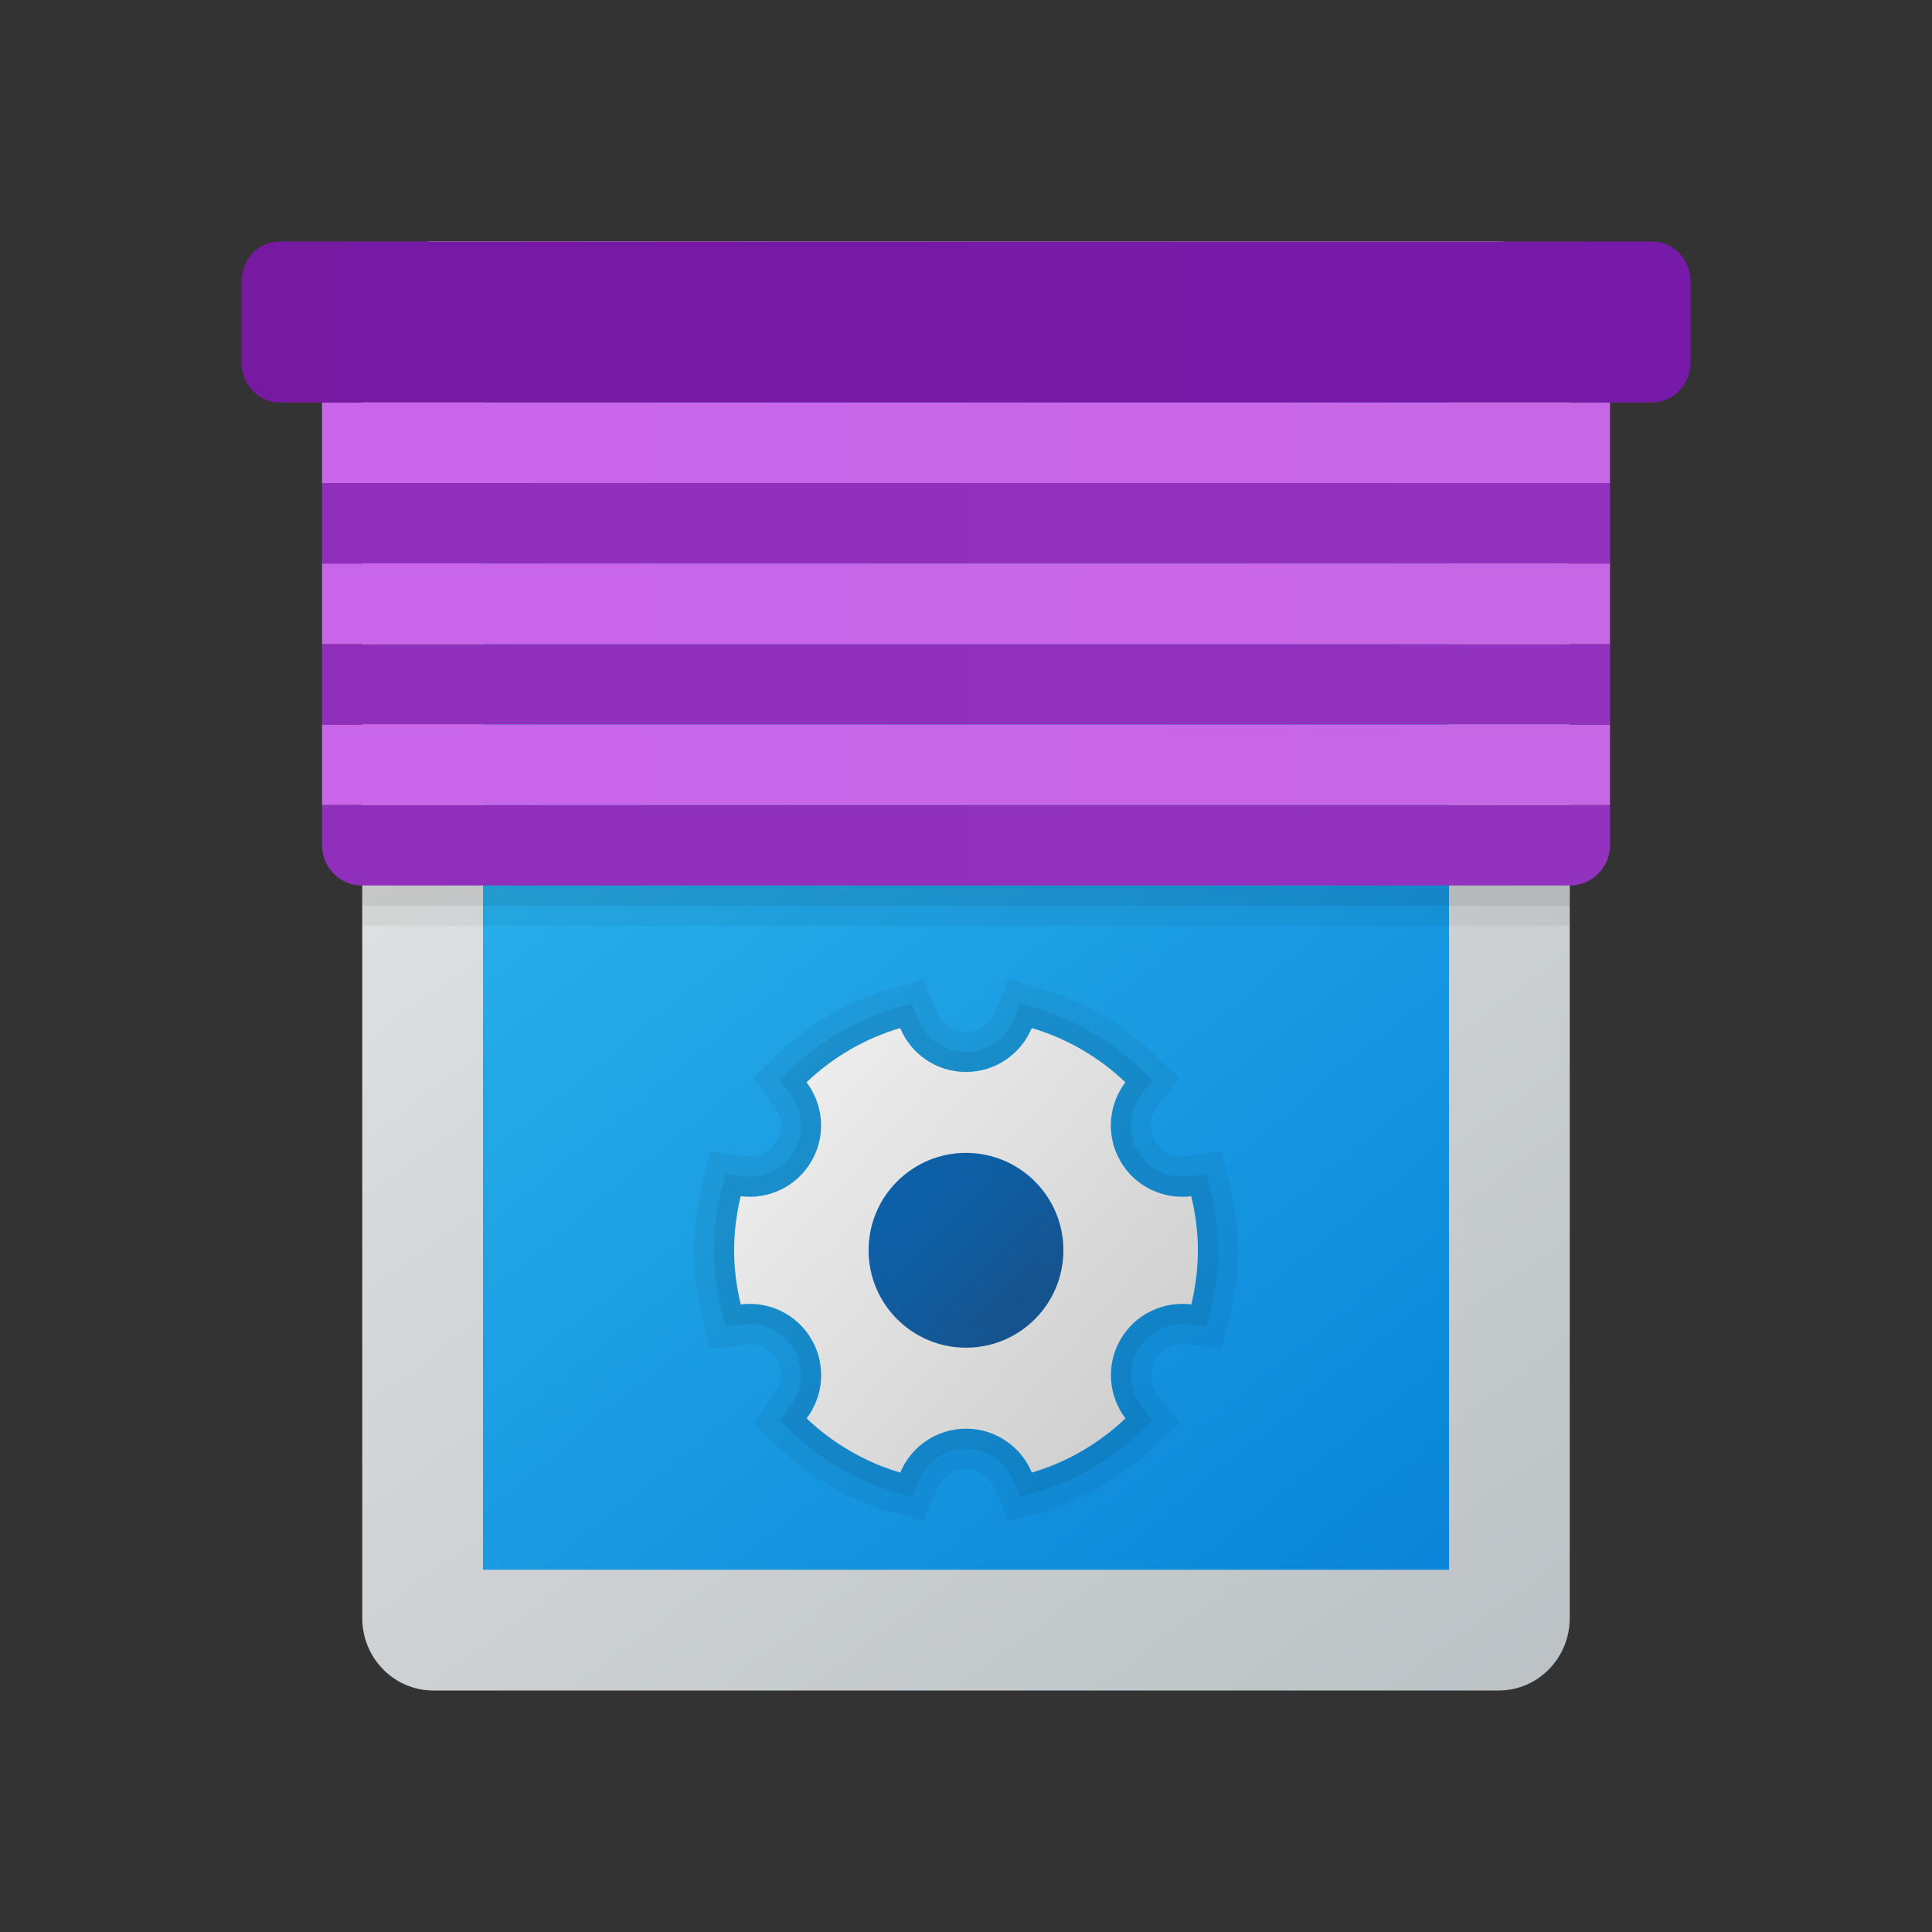 <svg xmlns="http://www.w3.org/2000/svg" viewBox="0 0 48 48"><rect x="0" y="0" width="48" height="48" fill="#333333" stroke="none"/><linearGradient id="ovfvFcwmMGDc4aO47Ieela" x1="7.197" x2="37.988" y1="1.181" y2="42.996" gradientUnits="userSpaceOnUse"><stop offset="0" stop-color="#f0f0f0"/><stop offset="1" stop-color="#bbc1c4"/></linearGradient><path fill="url(#ovfvFcwmMGDc4aO47Ieela)" d="M10.765,6h26.471C38.21,6,39,6.806,39,7.8v32.4c0,0.994-0.79,1.8-1.765,1.8H10.765	C9.79,42,9,41.194,9,40.2V7.8C9,6.806,9.79,6,10.765,6z"/><linearGradient id="ovfvFcwmMGDc4aO47Ieelb" x1="11.509" x2="35.853" y1="8.701" y2="38.517" gradientUnits="userSpaceOnUse"><stop offset="0" stop-color="#33bef0"/><stop offset="1" stop-color="#0a85d9"/></linearGradient><rect width="24" height="30" x="12" y="9" fill="url(#ovfvFcwmMGDc4aO47Ieelb)"/><rect width="30" height="4" x="9" y="19" opacity=".05"/><rect width="30" height="3" x="9" y="19.5" opacity=".07"/><linearGradient id="ovfvFcwmMGDc4aO47Ieelc" x1="8" x2="40" y1="829" y2="829" gradientTransform="matrix(1 0 0 -1 0 850)" gradientUnits="userSpaceOnUse"><stop offset="0" stop-color="#912fbd"/><stop offset="1" stop-color="#9332bf"/></linearGradient><path fill="url(#ovfvFcwmMGDc4aO47Ieelc)" d="M40,21v-1H8v1c0,0.552,0.448,1,1,1h30C39.552,22,40,21.552,40,21z"/><linearGradient id="ovfvFcwmMGDc4aO47Ieeld" x1="8" x2="40" y1="831" y2="831" gradientTransform="matrix(1 0 0 -1 0 850)" gradientUnits="userSpaceOnUse"><stop offset="0" stop-color="#c965eb"/><stop offset="1" stop-color="#c767e5"/></linearGradient><rect width="32" height="2" x="8" y="18" fill="url(#ovfvFcwmMGDc4aO47Ieeld)"/><linearGradient id="ovfvFcwmMGDc4aO47Ieele" x1="8" x2="40" y1="833" y2="833" gradientTransform="matrix(1 0 0 -1 0 850)" gradientUnits="userSpaceOnUse"><stop offset="0" stop-color="#912fbd"/><stop offset="1" stop-color="#9332bf"/></linearGradient><rect width="32" height="2" x="8" y="16" fill="url(#ovfvFcwmMGDc4aO47Ieele)"/><linearGradient id="ovfvFcwmMGDc4aO47Ieelf" x1="8" x2="40" y1="835" y2="835" gradientTransform="matrix(1 0 0 -1 0 850)" gradientUnits="userSpaceOnUse"><stop offset="0" stop-color="#c965eb"/><stop offset="1" stop-color="#c767e5"/></linearGradient><rect width="32" height="2" x="8" y="14" fill="url(#ovfvFcwmMGDc4aO47Ieelf)"/><linearGradient id="ovfvFcwmMGDc4aO47Ieelg" x1="8" x2="40" y1="837" y2="837" gradientTransform="matrix(1 0 0 -1 0 850)" gradientUnits="userSpaceOnUse"><stop offset="0" stop-color="#912fbd"/><stop offset="1" stop-color="#9332bf"/></linearGradient><rect width="32" height="2" x="8" y="12" fill="url(#ovfvFcwmMGDc4aO47Ieelg)"/><linearGradient id="ovfvFcwmMGDc4aO47Ieelh" x1="8" x2="40" y1="839" y2="839" gradientTransform="matrix(1 0 0 -1 0 850)" gradientUnits="userSpaceOnUse"><stop offset="0" stop-color="#c965eb"/><stop offset="1" stop-color="#c767e5"/></linearGradient><rect width="32" height="2" x="8" y="10" fill="url(#ovfvFcwmMGDc4aO47Ieelh)"/><linearGradient id="ovfvFcwmMGDc4aO47Ieeli" x1="6" x2="42" y1="8" y2="8" gradientUnits="userSpaceOnUse"><stop offset="0" stop-color="#7819a2"/><stop offset="1" stop-color="#771aa9"/></linearGradient><path fill="url(#ovfvFcwmMGDc4aO47Ieeli)" d="M6,7v2c0,0.552,0.424,1,0.947,1h34.105C41.576,10,42,9.552,42,9V7c0-0.552-0.424-1-0.947-1	H6.947C6.424,6,6,6.448,6,7z"/><path d="M24.713,36.971c-0.121-0.289-0.4-0.476-0.713-0.476c-0.312,0-0.592,0.187-0.712,0.476l-0.347,0.829	l-0.86-0.255c-1.014-0.3-1.958-0.847-2.73-1.581l-0.65-0.617l0.543-0.713c0.189-0.249,0.21-0.583,0.054-0.854	c-0.137-0.238-0.394-0.386-0.669-0.386l-0.985,0.119l-0.21-0.87c-0.128-0.527-0.193-1.059-0.193-1.579	c0-0.515,0.064-1.045,0.19-1.575l0.208-0.874c0,0,0.906,0.114,0.913,0.114c0.361,0,0.611-0.147,0.746-0.381	c0.156-0.27,0.134-0.604-0.055-0.853L18.7,26.78l0.649-0.617c0.773-0.734,1.717-1.281,2.731-1.581l0.86-0.255l0.346,0.829	c0.121,0.289,0.4,0.476,0.713,0.476c0.312,0,0.592-0.187,0.712-0.476l0.347-0.829l0.86,0.255c1.014,0.3,1.958,0.847,2.73,1.581	l0.65,0.617l-0.543,0.713c-0.189,0.249-0.21,0.583-0.054,0.854c0.137,0.238,0.394,0.386,0.669,0.386l0.985-0.119l0.21,0.87	c0.128,0.528,0.193,1.059,0.193,1.579c0,0.516-0.064,1.046-0.19,1.576l-0.208,0.874c0,0-0.906-0.114-0.913-0.114	c-0.361,0-0.611,0.147-0.746,0.381c-0.156,0.27-0.134,0.604,0.055,0.853l0.542,0.714l-0.649,0.617	c-0.773,0.734-1.717,1.281-2.731,1.581l-0.86,0.255L24.713,36.971z" opacity=".05"/><path d="M22.223,37.065c-0.938-0.278-1.813-0.784-2.528-1.464l-0.325-0.309l0.271-0.356	c0.312-0.409,0.346-0.961,0.089-1.407c-0.226-0.393-0.648-0.636-1.103-0.636c-0.054,0-0.107,0.003-0.161,0.01l-0.444,0.056	l-0.105-0.435c-0.119-0.49-0.179-0.981-0.179-1.461c0-0.477,0.06-0.968,0.177-1.459l0.104-0.437l0.445,0.057	c0.053,0.007,0.106,0.01,0.16,0.01c0.454,0,0.877-0.244,1.104-0.637c0.257-0.444,0.222-0.997-0.09-1.406l-0.271-0.357l0.325-0.308	c0.716-0.68,1.59-1.187,2.529-1.464l0.43-0.127l0.173,0.414c0.199,0.476,0.66,0.784,1.174,0.784c0.514,0,0.975-0.308,1.174-0.784	l0.173-0.414l0.43,0.127c0.938,0.278,1.813,0.784,2.528,1.464l0.325,0.309l-0.271,0.356c-0.312,0.409-0.346,0.961-0.089,1.407	c0.226,0.393,0.648,0.636,1.103,0.636c0.054,0,0.107-0.003,0.161-0.01l0.444-0.056l0.105,0.435c0.119,0.49,0.179,0.982,0.179,1.461	c0,0.478-0.06,0.968-0.177,1.46L29.98,32.96l-0.445-0.057c-0.053-0.007-0.106-0.01-0.16-0.01c-0.454,0-0.877,0.244-1.104,0.637	c-0.257,0.444-0.222,0.997,0.09,1.406l0.271,0.357l-0.325,0.308c-0.716,0.68-1.59,1.187-2.529,1.464l-0.43,0.127l-0.173-0.414	c-0.199-0.476-0.66-0.784-1.174-0.784c-0.514,0-0.975,0.308-1.174,0.784l-0.173,0.414L22.223,37.065z" opacity=".07"/><linearGradient id="ovfvFcwmMGDc4aO47Ieelj" x1="14.231" x2="29.491" y1="367.599" y2="354.067" gradientTransform="matrix(1 0 0 -1 0 390)" gradientUnits="userSpaceOnUse"><stop offset="0" stop-color="#fff"/><stop offset=".242" stop-color="#f2f2f2"/><stop offset="1" stop-color="#ccc"/></linearGradient><path fill="url(#ovfvFcwmMGDc4aO47Ieelj)" d="M29.596,29.72c-0.687,0.087-1.392-0.234-1.76-0.872c-0.368-0.637-0.295-1.408,0.124-1.959	c-0.65-0.618-1.443-1.086-2.326-1.347c-0.268,0.64-0.899,1.091-1.635,1.091s-1.368-0.45-1.635-1.091	c-0.883,0.261-1.676,0.729-2.326,1.347c0.419,0.551,0.492,1.322,0.124,1.959c-0.368,0.637-1.072,0.959-1.76,0.872	c-0.103,0.432-0.163,0.88-0.163,1.344c0,0.464,0.06,0.912,0.165,1.344c0.687-0.087,1.392,0.234,1.76,0.872	c0.368,0.637,0.295,1.408-0.124,1.959c0.65,0.618,1.443,1.086,2.326,1.347c0.268-0.64,0.899-1.091,1.635-1.091	s1.368,0.45,1.635,1.091c0.883-0.261,1.676-0.729,2.326-1.347c-0.419-0.551-0.492-1.322-0.124-1.959	c0.368-0.637,1.072-0.959,1.76-0.872c0.103-0.431,0.163-0.88,0.163-1.344C29.761,30.6,29.701,30.152,29.596,29.72z"/><linearGradient id="ovfvFcwmMGDc4aO47Ieelk" x1="21.737" x2="25.707" y1="718.8" y2="722.771" gradientTransform="translate(0 -690)" gradientUnits="userSpaceOnUse"><stop offset="0" stop-color="#0d61a9"/><stop offset=".363" stop-color="#0e5fa4"/><stop offset=".78" stop-color="#135796"/><stop offset="1" stop-color="#16528c"/></linearGradient><circle cx="24" cy="31.063" r="2.42" fill="url(#ovfvFcwmMGDc4aO47Ieelk)"/><linearGradient id="ovfvFcwmMGDc4aO47Ieell" x1="22.203" x2="25.355" y1="719.267" y2="722.419" gradientTransform="translate(0 -690)" gradientUnits="userSpaceOnUse"><stop offset="0" stop-color="#0d61a9"/><stop offset=".363" stop-color="#0e5fa4"/><stop offset=".78" stop-color="#135796"/><stop offset="1" stop-color="#16528c"/></linearGradient><circle cx="24" cy="31.064" r="1.92" fill="url(#ovfvFcwmMGDc4aO47Ieell)"/></svg>